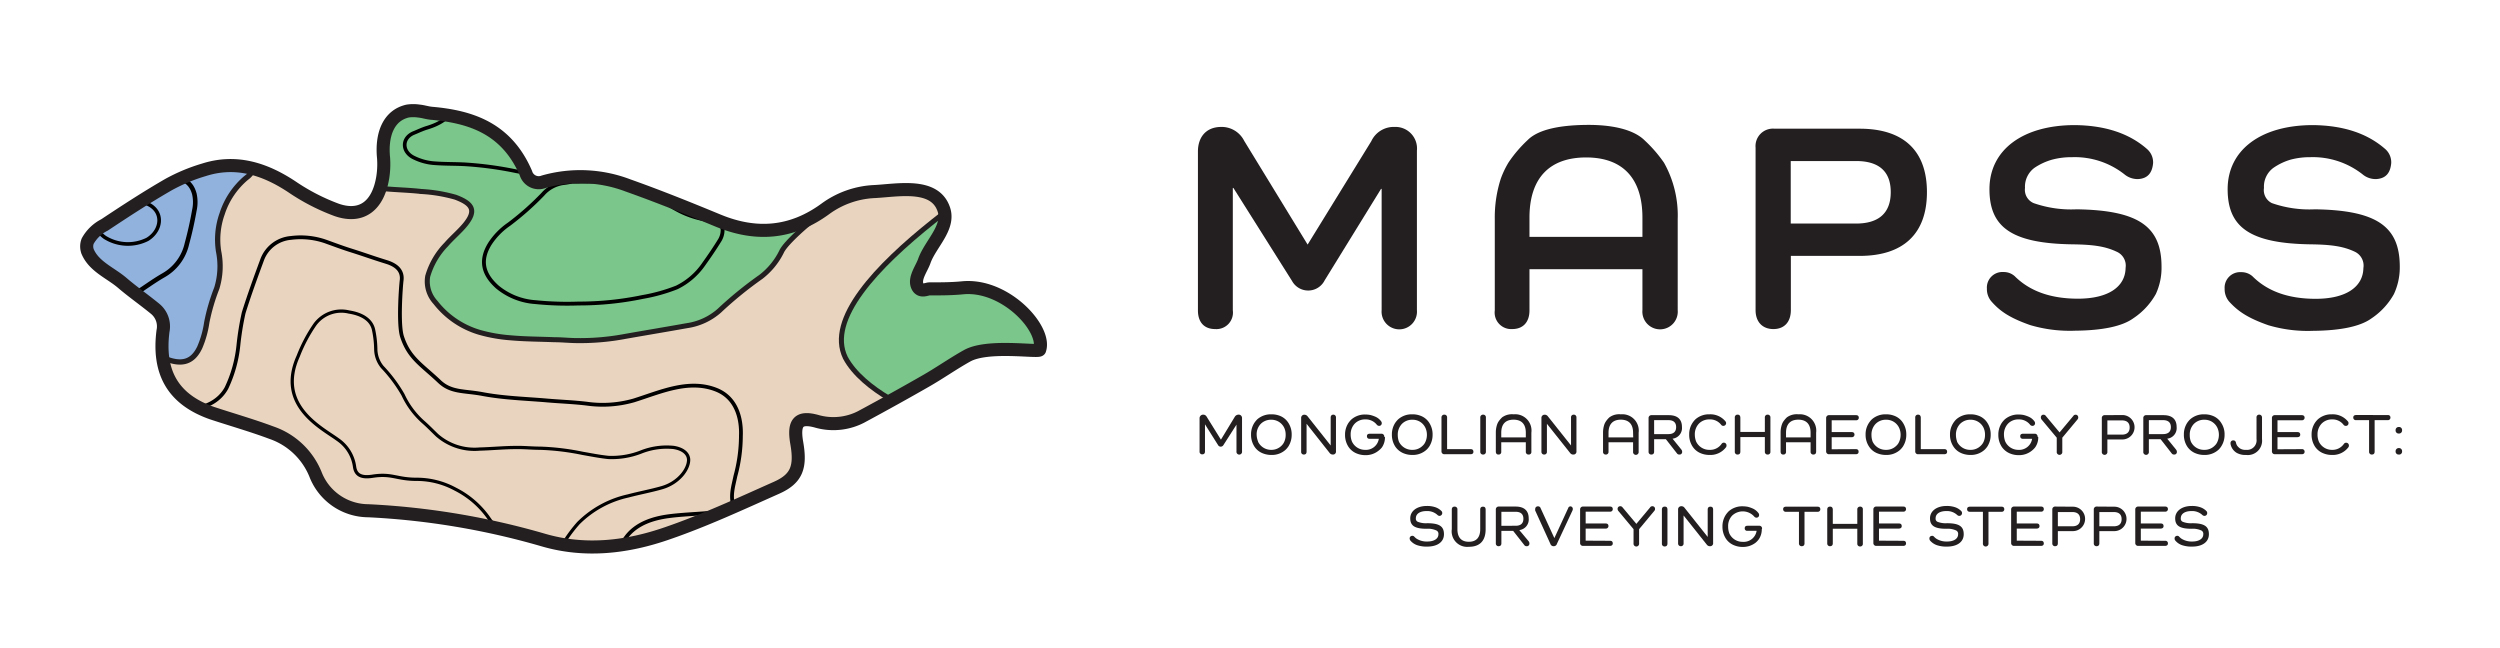 <svg id="Layer_1" data-name="Layer 1" xmlns="http://www.w3.org/2000/svg" xmlns:xlink="http://www.w3.org/1999/xlink" viewBox="0 0 382.68 99.21"><defs><style>.cls-1,.cls-14,.cls-16,.cls-17,.cls-18,.cls-19,.cls-20,.cls-22,.cls-23,.cls-24,.cls-25,.cls-26,.cls-5,.cls-7{fill:none;}.cls-2{clip-path:url(#clip-path);}.cls-11,.cls-3{fill:#91b2dd;}.cls-11,.cls-12,.cls-13,.cls-26,.cls-3,.cls-4{stroke:#231f20;}.cls-11,.cls-12,.cls-13,.cls-15,.cls-21,.cls-22,.cls-23,.cls-24,.cls-26,.cls-3,.cls-4,.cls-6,.cls-7{stroke-miterlimit:10;}.cls-3{stroke-width:1.32px;}.cls-12,.cls-13,.cls-4{fill:#7bc68a;}.cls-4{stroke-width:1.26px;}.cls-14,.cls-15,.cls-16,.cls-17,.cls-18,.cls-19,.cls-20,.cls-21,.cls-22,.cls-23,.cls-24,.cls-25,.cls-5,.cls-6,.cls-7{stroke:#000;}.cls-14,.cls-16,.cls-17,.cls-18,.cls-19,.cls-20,.cls-25,.cls-5{stroke-linecap:round;stroke-linejoin:round;}.cls-5{stroke-width:0.46px;}.cls-21,.cls-6{fill:#a5d497;}.cls-6{stroke-width:1.15px;}.cls-7{stroke-width:0.69px;}.cls-8{fill:#231f20;}.cls-9{fill:#e9d4bf;}.cls-10{clip-path:url(#clip-path-2);}.cls-11,.cls-13{stroke-width:0.81px;}.cls-12{stroke-width:0.77px;}.cls-14{stroke-width:0.58px;}.cls-15{fill:#18b366;stroke-width:0.84px;}.cls-16{stroke-width:0.5px;}.cls-17{stroke-width:0.28px;}.cls-18,.cls-24{stroke-width:0.56px;}.cls-19{stroke-width:0.59px;}.cls-20,.cls-21{stroke-width:0.7px;}.cls-22{stroke-width:0.98px;}.cls-23,.cls-25{stroke-width:0.42px;}.cls-26{stroke-width:2px;}</style><clipPath id="clip-path"><path class="cls-1" d="M509.58,90.79h2.81c1.07.18,2.13.45,3.2.54,10,.88,18.88,3.86,23.7,15a3.38,3.38,0,0,0,4.48,2.16,33.85,33.85,0,0,1,21.19.92c7.62,2.71,15.16,5.76,22.67,8.85,9.45,3.89,18.39,3.37,27-3A22.36,22.36,0,0,1,626.92,111c6-.34,15.15-2.22,17.37,4.53,1.51,4.57-3.43,8.66-4.95,12.94a64.26,64.26,0,0,0-1.59,6.46,19.69,19.69,0,0,0,3,.52c2.81,0,5.62,0,8.41-.28,10.69-1,17,4,19.25,15.59l-1.82-.41a21.63,21.63,0,0,0-16.39,1.91c-3.48,1.93-6.78,4.26-10.24,6.25Q632,163,624.07,167.32a15.27,15.27,0,0,1-11.78,1.37c-4.51-1.23-5.79.41-4.91,5.46,1.07,6.06,0,9-5.08,11.25-9,4-18,8.13-27.29,11.39-10.2,3.59-20.79,4.82-31.32,1.75a190.21,190.21,0,0,0-44-7.36c-5.63-.29-10.7-2.94-13.19-8.91a18.32,18.32,0,0,0-11.16-10.69c-4.93-1.84-10-3.23-15-5-9.62-3.4-13.62-10-12.28-20.59a5.71,5.71,0,0,0-2.06-5.67c-2.7-2.21-5.56-4.2-8.23-6.46-3-2.51-5.78-5.22-8.66-7.84v-2.63a33.16,33.16,0,0,1,4.22-4c5.29-3.51,10.61-7,16.07-10.14a46,46,0,0,1,8.93-3.69c7.93-2.54,15.14-.36,22.09,4.23a50.66,50.66,0,0,0,11.37,5.86c6.22,2.13,10.34-1.09,11.48-8.27a19.71,19.71,0,0,0,.2-5C503,96.78,505,93,509.58,90.79Z"/></clipPath><clipPath id="clip-path-2"><path class="cls-1" d="M62.4,17h1.71c.65.12,1.29.28,1.94.34,6.09.53,11.51,2.35,14.45,9.16a2.05,2.05,0,0,0,2.73,1.32,20.52,20.52,0,0,1,12.91.57c4.65,1.65,9.24,3.5,13.81,5.39,5.76,2.37,11.21,2,16.43-1.84a13.78,13.78,0,0,1,7.52-2.62c3.65-.2,9.23-1.35,10.58,2.76.92,2.78-2.09,5.28-3,7.89a39.68,39.68,0,0,0-1,3.93,11.3,11.3,0,0,0,1.8.32c1.71,0,3.42,0,5.12-.17,6.52-.59,10.35,2.45,11.74,9.5-.41-.09-.76-.16-1.11-.25a13.2,13.2,0,0,0-10,1.16c-2.12,1.18-4.13,2.6-6.24,3.81-3.2,1.84-6.42,3.62-9.66,5.37a9.27,9.27,0,0,1-7.18.83c-2.75-.74-3.53.25-3,3.33.65,3.7,0,5.48-3.09,6.86-5.5,2.45-11,5-16.63,6.94-6.22,2.18-12.67,2.94-19.09,1.06a116.09,116.09,0,0,0-26.8-4.48,8.7,8.7,0,0,1-8-5.43,11.19,11.19,0,0,0-6.8-6.52c-3-1.12-6.09-2-9.12-3-5.86-2.07-8.3-6.12-7.48-12.55a3.48,3.48,0,0,0-1.25-3.45c-1.65-1.35-3.39-2.56-5-3.94-1.8-1.53-3.52-3.18-5.28-4.77V36.88A21.2,21.2,0,0,1,16,34.43c3.22-2.14,6.46-4.25,9.79-6.17A27.14,27.14,0,0,1,31.2,26c4.83-1.55,9.22-.22,13.46,2.58a31.62,31.62,0,0,0,6.93,3.57c3.79,1.29,6.3-.67,7-5a12.89,12.89,0,0,0,.12-3C58.37,20.66,59.61,18.33,62.4,17Z"/></clipPath></defs><g class="cls-2"><path class="cls-3" d="M476.42,84.08h-1V82.9h-1.05c-.26-.58.26-1.76,0-2.35h-1c-.26-.59.26-1.77,0-2.35h-1V77c-1.05-.88-1.31-2.65-3.13-2.36V73.49h-1V72.31H467V71.13c-1-.29-2.08.3-3.13,0-.52-.29-.52-.88-1-1.17a77.87,77.87,0,0,1-14.6-3.53l-.38-.09a18.84,18.84,0,0,1-2.35,4.41c-3.72,5.17-9.36,8.34-16.84,9.81-5.65,1.11-11.28,2.31-16.34,4.61-5.56,2.52-8.91,6.26-10.35,11a17.42,17.42,0,0,1-.53,2.7c-1.44,3-4.78,4.1-8.6,4.61-3.45.47-6.94.77-10.36,1.34-4,.67-6.57,3.52-5.73,7.43a24.8,24.8,0,0,0,2.89,6.61c1.13,2,2.12,4.12,3.34,6.13a24.68,24.68,0,0,0,2.81,3.67,14.2,14.2,0,0,1,3.32,7.8,18.07,18.07,0,0,0,1.6,5.31c1.18,2.3,3.7,3.6,7,3.78,2.3.12,4.61,0,6.91,0a60.39,60.39,0,0,1,11,1c2.52.44,5.11.65,7.69.85,5.17.4,10.48.21,15.38,1.81a89.31,89.31,0,0,1,9.25,3.44c4.84,2.18,7.64,1.16,9.39-2.54a23.87,23.87,0,0,0,1.75-6.25,52.47,52.47,0,0,1,2.53-8.63c1.09-3,.89-6.09.45-9.22a19.22,19.22,0,0,1,.92-9.46,19.74,19.74,0,0,1,6.09-9.06c2.48-2,2.54-4.09,1.87-6.54a14.62,14.62,0,0,1,2.8-13.58,12.47,12.47,0,0,1,2.6-2.43A2.16,2.16,0,0,1,476.42,84.08Z"/><path class="cls-4" d="M623.91-55.86,408-31.24a55.94,55.94,0,0,1,2.93,6c1.18,3.3.71,6.5-2.81,9.14a15.87,15.87,0,0,1-4.4,2.32,25.58,25.58,0,0,0-9.08,5.38A30.13,30.13,0,0,1,383-2c-4.85,1.44-7.66,4-8.67,7.55a27.77,27.77,0,0,1-3.6,7.68,17.29,17.29,0,0,1-8.31,6.3A35.4,35.4,0,0,0,353,24.73a17.41,17.41,0,0,0-5.31,8.12,13.31,13.31,0,0,1-4.31,6.26c-3.25,2.56-5.09,5.57-6.9,8.65C334.32,51.47,330,53.4,324.28,54A42.47,42.47,0,0,0,318,55a10.5,10.5,0,0,0-6.78,5.29,34.43,34.43,0,0,0-3.46,8.54,17.42,17.42,0,0,1-6.89,9.6,5.6,5.6,0,0,0-1.4,1.39c-1,1.52-.79,2.55,1.26,4,2.84,2,5.82,4,8.78,6A48,48,0,0,0,316.16,94a41.38,41.38,0,0,0,17.7,4.1c1.89,0,2.56-.42,2.5-1.7-.17-3.35-.48-6.69-.59-10-.1-3.15,1.49-6,4.55-8.3,3.25-2.48,6.55-4.94,10.07-7.24,3.74-2.44,7.47-5,12.25-6.49a89.14,89.14,0,0,1,10.19-2.47c8.06-1.52,14.93-4.15,19.45-9.09a26.26,26.26,0,0,0,5.37-9.7c.83-2.43,1.48-4.89,3.25-7.16,1.6-2.06,4-3.35,7.1-4.15a56.5,56.5,0,0,1,11.32-1.49c2.82-.13,5.65-.34,8.48-.41a28.14,28.14,0,0,1,10.05,1.59c3.57,1.24,7.16,2.43,10.67,3.74,2.84,1.06,4.26,2.42,3,5.32a42.87,42.87,0,0,1-2.52,4.9,19.14,19.14,0,0,0-2.71,9.71A16.26,16.26,0,0,1,445.1,61a2.7,2.7,0,0,1,.39.08,84.26,84.26,0,0,0,14.6,3.18c.52.27.52.8,1,1.06,1,.27,2.09-.26,3.13,0v1.06h1v1.07h1v1.06c1.83-.27,2.09,1.33,3.13,2.12v1.06h1c.26.53-.26,1.6,0,2.13h1c.26.53-.26,1.59,0,2.12h1V77h1a1.88,1.88,0,0,0,0,.81,16.79,16.79,0,0,1,8.7-2.27c3.5-.07,7,0,10.52,0a23.84,23.84,0,0,0,6.45-.75,9.94,9.94,0,0,1,7.86,1.15c.61-2,2.47,1.41,0,0-.74,2.43-4.08.58-7,2.24-1.27.71-3,4.29-4.44,4.87-3.5,1.43-1.53,9.57-2.87,12.31-1.75,3.59-2,7.17.83,10.54,2.16,2.58,5.68,4,10,4.38,3.08.27,6.2.33,9.26.68s6.05.53,8.59,1.43c4.42,1.57,5.31,3.4,2.53,6.84-1.41,1.75-3.29,3.32-4.81,5-2.19,2.49-4,5.12-4.67,8-.51,2.3.31,4.52,2,6.61a21.89,21.89,0,0,0,11.05,7.52,39.68,39.68,0,0,0,7.83,1.39c3.63.32,7.32.32,11,.47,1.67.06,3.35.15,5,.21a61.4,61.4,0,0,0,12.88-1.06c5.12-.92,10.27-1.77,15.39-2.68a15.48,15.48,0,0,0,8.11-3.75,100.19,100.19,0,0,1,10.44-8.49,18.31,18.31,0,0,0,5.33-6.62c1.28-2.32,6.75-7,7.38-7.36l9.52-6.62,60.85-42.33Z"/><path class="cls-5" d="M397.74-35.75c-.16.08-.41.13-.46.24-1.64,3.46-3.08,7-4.93,10.38-1.66,3.05-4.92,5-9.06,6-2.1.55-4.2,1.08-6.28,1.66a24.49,24.49,0,0,0-8,4A34.77,34.77,0,0,1,356.9-8a54.69,54.69,0,0,0-11.79,4.72A37.38,37.38,0,0,1,333,.46a39.5,39.5,0,0,0-9.45,2.41,19.12,19.12,0,0,0-6.26,3.82c-2.61,2.61-2.14,5.42-.44,8.13,1.49,2.39,3.35,4.65,5,7C323.64,24.36,325.08,27,325,30s-2.17,4.54-6,4.74a139.88,139.88,0,0,0-16.65,1.64c-.77.13-1.57.16-2.36.24"/><path class="cls-5" d="M389.42-35.87a14.28,14.28,0,0,1-3.33,6.25c-2.39,2.66-5.93,4.06-10,4.74-2.4.4-4.82.77-7.22,1.19A9.23,9.23,0,0,0,364-21.11,49.64,49.64,0,0,1,359.21-17a11.24,11.24,0,0,1-3.74,1.65,66.76,66.76,0,0,0-12.72,4.51A46.07,46.07,0,0,1,332.24-7.5a28.7,28.7,0,0,0-9.74,4c-3.27,2-6.58,4-9.71,6.16-2.08,1.43-3.52,3.24-3.78,5.42a10.49,10.49,0,0,0,1.55,6.74c1.16,2,2.36,3.92,3.43,5.91a9.35,9.35,0,0,1,.94,2.72c.46,2.37-1.05,4-3.75,5.07A44,44,0,0,1,300,31.15"/><path class="cls-5" d="M300.19,11.41c1.05,1.85,2.14,3.69,3.12,5.56a9.67,9.67,0,0,1,.94,2.6c.35,1.72-.76,3.25-2.8,4.14a11.89,11.89,0,0,0-1.26.7"/><path class="cls-5" d="M300,48.4c3,.88,4.66,2.69,5.11,5a3.06,3.06,0,0,1-1.35,3c-1.13.8-2.4,1.51-3.6,2.26"/><path class="cls-5" d="M300.19,68.61v4.5"/><path class="cls-5" d="M375.75,81.5a10.19,10.19,0,0,0-2.46,1,1.47,1.47,0,0,0-.44,1.59,2.89,2.89,0,0,0,1.81.94A3.15,3.15,0,0,0,378,83.62c.5-.9-.16-1.59-2-2.12"/><path class="cls-5" d="M375.75,74.64a22.54,22.54,0,0,0-9.74,3.9c-2.83,2-4.91,4.36-5.5,7.33-.37,1.89,1.66,4.49,4.25,5.32a27.27,27.27,0,0,0,13.8.77c5.39-1.1,8.75-3.94,9.9-8.1,1.34-4.86-4.76-9.63-10.36-9.23-.72.06-1.46,0-2.19,0"/><path class="cls-6" d="M380.46,41.78c-4.09.56-7.1,2.57-10,4.53-3.71,2.5-7.34,5.13-9.76,8.48a27.56,27.56,0,0,0-2.5,4.26c-.6,1.26-.1,1.9,1.7,2.09a37.58,37.58,0,0,0,6.27.22,30,30,0,0,0,8.95-1.62c5.65-2.2,10.49-5.06,12.53-9.81a5.22,5.22,0,0,0-1.05-6,7.26,7.26,0,0,0-6-2.13Z"/><path class="cls-7" d="M419.73,39a15.78,15.78,0,0,0-8.63,3.66,18,18,0,0,0-4.25,6c-1.52,3.27-2.91,6.57-4.59,9.8a38.78,38.78,0,0,1-6.74,9.1c-1.47,1.52-3.56,2.12-6.1,2.16-6,.12-12,.32-17.76,1.85A31.07,31.07,0,0,0,362.1,76a27,27,0,0,0-7.89,7.66C350.7,89.23,353,96.12,361,98.91a12,12,0,0,0,5.36.51c4.21-.42,8.37-1.1,12.57-1.6a18.81,18.81,0,0,0,10.95-4.77,56,56,0,0,0,6.71-7.33,18.37,18.37,0,0,0,2.56-5.88c1-3.48,2.64-3.39,6-3.48,4.77-.14,9.45-.62,14.14-1.22,2.22-.29,4.5-.34,6.75-.5,7.79-.54,14.86-3.74,16.25-10a15.07,15.07,0,0,0-.27-5.78c-.53-3.05-1.29-6.08-2-9.11a10.12,10.12,0,0,0-3.58-5.8,21.17,21.17,0,0,0-11.5-4.81c-1.65-.17-3.34-.1-5-.14Z"/><path class="cls-7" d="M383.92,33c-1.68.15-3.35.34-5,.46-4.73.35-8.56,1.89-11.48,4.73a31,31,0,0,1-3.62,3.07,111.57,111.57,0,0,0-14.15,12.16,53.77,53.77,0,0,1-13.32,9.36,45.83,45.83,0,0,1-8.95,3c-5.08,1.4-7.6,4.35-8.64,8.15-1.25,4.6,1.29,8.32,5,11.69.94.85,1.77.85,3,.13,2.69-1.64,5.2-3.47,8-4.92,4.38-2.24,9-4.18,13.47-6.32a78.05,78.05,0,0,0,7.37-3.91c4.67-2.92,10.12-4.51,15.89-5.65,9.06-1.8,16.24-5.54,20.69-11.84a13.44,13.44,0,0,0,2.29-10.74,14.54,14.54,0,0,0-2.1-5.78,7.35,7.35,0,0,0-6.59-3.33,13,13,0,0,1-1.73-.22Z"/><path class="cls-5" d="M359.41-1.71a26.53,26.53,0,0,0-9.1,3.31c-4.53,2.57-9.82,3.64-15.24,4.51-3,.48-6.09,1-8.65,2.46-1.83,1-3.08,3.2-1.9,5.21,2,3.41,5.28,5.85,9.92,7.19a9.86,9.86,0,0,0,6-.47,50.49,50.49,0,0,0,10.05-4.85c3.18-1.89,6.28-3.86,9.44-5.78S365,5.37,365.5,2.3c.34-2.22-1.71-4.25-4.67-4-.42,0-.84,0-1.26,0"/><path class="cls-5" d="M323.91,90c-1.75,1-2.18,1.88-1.23,2.94a1.84,1.84,0,0,0,1.22.55,1.47,1.47,0,0,0,.93-.78,2.1,2.1,0,0,0-.76-2.71"/></g><path class="cls-8" d="M216.89,23.06V47.47a2.71,2.71,0,1,1-5.4,0V28.91h-.09l-8.63,14a2.82,2.82,0,0,1-5,.09L188.8,28.77h-.09V47.51A2.53,2.53,0,0,1,186,50.37c-1.63,0-2.63-1-2.63-2.86V23.19c0-2.13,1.18-3.72,3.49-3.76a3.86,3.86,0,0,1,3.59,2.13l9.71,15.88,9.75-15.83a3.78,3.78,0,0,1,3.54-2.18A3.3,3.3,0,0,1,216.89,23.06Z"/><path class="cls-8" d="M251.77,21.51a20.57,20.57,0,0,1,2.95,3.41,16.51,16.51,0,0,1,2.09,8.62V47.47a2.71,2.71,0,1,1-5.4,0V41.21H234.12v6.3c0,1.82-1,2.86-2.63,2.86a2.53,2.53,0,0,1-2.68-2.86v-14a19.34,19.34,0,0,1,.91-6.13,13.92,13.92,0,0,1,1.18-2.49,19.62,19.62,0,0,1,2.9-3.41c1.5-1.54,4.54-2.31,9-2.36S250.27,20,251.77,21.51Zm-.36,11.8c0-6-3-9.21-8.62-9.21s-8.67,3.18-8.67,9.21v2.95h17.29Z"/><path class="cls-8" d="M284.66,19.7c6.71,0,10.3,3.36,10.3,9.71s-3.59,9.76-10.3,9.76H274.13v8.3c0,1.81-1,2.9-2.67,2.9s-2.73-1.09-2.73-2.9V22.6a2.67,2.67,0,0,1,2.91-2.9Zm-.55,14.52c3.45,0,5.31-1.59,5.31-4.81s-1.86-4.76-5.31-4.76h-10v9.57Z"/><path class="cls-8" d="M311.29,31.09a17.41,17.41,0,0,0,6.58.95c9.57.14,13,2.68,13,8.8A9.57,9.57,0,0,1,330,45a10.7,10.7,0,0,1-3.45,3.72c-1.68,1.22-4.67,1.86-8.89,1.9a21.33,21.33,0,0,1-6.9-.86c-3.22-1.13-4.67-2.18-5.94-3.63a2.88,2.88,0,0,1-.68-1.95,2.38,2.38,0,0,1,2.54-2.54,2.5,2.5,0,0,1,1.72.64c2.32,2.31,5.54,3.44,9.67,3.44,4.58,0,7.26-1.77,7.3-4.72A2.32,2.32,0,0,0,324,38.53c-1.82-.86-3.72-1.09-6.81-1.13-9.35-.14-12.66-2.68-12.66-8.44,0-6,5.08-9.81,13.07-9.81,4.67.05,8.35,1.28,11.07,3.68a2.7,2.7,0,0,1,.91,2.13c-.14,1.55-.86,2.36-2.27,2.45a3.16,3.16,0,0,1-2-.63,12.29,12.29,0,0,0-8.12-2.72,11.51,11.51,0,0,0-3,.36,9.37,9.37,0,0,0-2.77,1.27,3.58,3.58,0,0,0-1.45,3.08A2.21,2.21,0,0,0,311.29,31.09Z"/><path class="cls-8" d="M347.76,31.09a17.41,17.41,0,0,0,6.58.95c9.57.14,13,2.68,13,8.8a9.72,9.72,0,0,1-.9,4.18A10.8,10.8,0,0,1,363,48.74c-1.68,1.22-4.68,1.86-8.9,1.9a21.22,21.22,0,0,1-6.89-.86c-3.22-1.13-4.68-2.18-6-3.63a2.93,2.93,0,0,1-.68-1.95,2.38,2.38,0,0,1,2.54-2.54,2.55,2.55,0,0,1,1.73.64c2.31,2.31,5.53,3.44,9.66,3.44,4.58,0,7.26-1.77,7.31-4.72a2.34,2.34,0,0,0-1.32-2.49c-1.81-.86-3.72-1.09-6.8-1.13-9.35-.14-12.66-2.68-12.66-8.44,0-6,5.08-9.81,13.06-9.81,4.68.05,8.35,1.28,11.08,3.68a2.7,2.7,0,0,1,.9,2.13c-.13,1.55-.86,2.36-2.27,2.45a3.11,3.11,0,0,1-2-.63,12.31,12.31,0,0,0-8.12-2.72,11.51,11.51,0,0,0-2.95.36A9.15,9.15,0,0,0,348,25.69a3.56,3.56,0,0,0-1.45,3.08A2.21,2.21,0,0,0,347.76,31.09Z"/><path class="cls-9" d="M62.4,17h1.71c.65.12,1.29.28,1.94.34,6.09.53,11.51,2.35,14.45,9.16a2.05,2.05,0,0,0,2.73,1.32,20.52,20.52,0,0,1,12.91.57c4.65,1.65,9.24,3.5,13.81,5.39,5.76,2.37,11.21,2,16.43-1.84a13.78,13.78,0,0,1,7.52-2.62c3.65-.2,9.23-1.35,10.58,2.76.92,2.78-2.09,5.28-3,7.89a39.68,39.68,0,0,0-1,3.93,11.3,11.3,0,0,0,1.8.32c1.71,0,3.42,0,5.12-.17,6.52-.59,12.84,6.32,11.74,9.5-.15.43-7.92-.86-11.1.91-2.12,1.18-4.13,2.6-6.24,3.81-3.2,1.84-6.42,3.62-9.66,5.37a9.27,9.27,0,0,1-7.18.83c-2.75-.74-3.53.25-3,3.33.65,3.7,0,5.48-3.09,6.86-5.5,2.45-11,5-16.63,6.94-6.22,2.18-12.67,2.94-19.09,1.06a116.09,116.09,0,0,0-26.8-4.48,8.7,8.7,0,0,1-8-5.43,11.19,11.19,0,0,0-6.8-6.52c-3-1.12-6.09-2-9.12-3-5.86-2.07-8.3-6.12-7.48-12.55a3.48,3.48,0,0,0-1.25-3.45c-1.65-1.35-3.39-2.56-5-3.94-1.8-1.53-3.52-3.18-5.28-4.77V36.88A21.2,21.2,0,0,1,16,34.43c3.22-2.14,6.46-4.25,9.79-6.17A27.14,27.14,0,0,1,31.2,26c4.83-1.55,9.22-.22,13.46,2.58a31.62,31.62,0,0,0,6.93,3.57c3.79,1.29,6.3-.67,7-5a12.89,12.89,0,0,0,.12-3C58.37,20.66,59.61,18.33,62.4,17Z"/><g class="cls-10"><path class="cls-11" d="M42.19,12.92h-.64V12.2h-.63c-.16-.36.15-1.08,0-1.43h-.64c-.16-.36.16-1.08,0-1.44h-.64V8.61C39,8.08,38.85,7,37.74,7.18V6.46H37.1V5.74h-.63V5c-.64-.18-1.27.18-1.91,0-.32-.18-.32-.54-.64-.72A47.52,47.52,0,0,1,25,2.16l-.24-.05A11.3,11.3,0,0,1,23.36,4.8c-2.26,3.14-5.7,5.08-10.26,6a45.21,45.21,0,0,0-9.95,2.81,10.76,10.76,0,0,0-6.31,6.7,12.51,12.51,0,0,1-.32,1.64c-.88,1.82-2.92,2.5-5.25,2.82-2.1.28-4.23.46-6.31.81-2.46.41-4,2.15-3.49,4.52a15.15,15.15,0,0,0,1.76,4c.69,1.25,1.29,2.52,2,3.74A15.09,15.09,0,0,0-13,40.07a8.67,8.67,0,0,1,2,4.76,10.67,10.67,0,0,0,1,3.23c.71,1.41,2.25,2.2,4.26,2.31,1.4.07,2.81,0,4.21,0A36.58,36.58,0,0,1,5.16,51c1.54.26,3.12.39,4.69.51,3.15.25,6.38.14,9.37,1.11a54,54,0,0,1,5.64,2.09c2.95,1.34,4.66.71,5.72-1.54a15.14,15.14,0,0,0,1.07-3.81,30.33,30.33,0,0,1,1.54-5.26,11.5,11.5,0,0,0,.27-5.62A11.74,11.74,0,0,1,34,32.73a12,12,0,0,1,3.71-5.52,3.33,3.33,0,0,0,1.14-4A8.9,8.9,0,0,1,40.58,15a7.69,7.69,0,0,1,1.58-1.49A1.47,1.47,0,0,1,42.19,12.92Z"/><path class="cls-12" d="M132.07-72.36.5-57.36a38.42,38.42,0,0,1,1.79,3.65A4.5,4.5,0,0,1,.57-48.14,9.69,9.69,0,0,1-2.1-46.73a15.46,15.46,0,0,0-5.54,3.28,18.4,18.4,0,0,1-7.08,3.91c-3,.88-4.66,2.44-5.28,4.6a17.13,17.13,0,0,1-2.19,4.68,10.65,10.65,0,0,1-5.07,3.84A21.48,21.48,0,0,0-33-23.25a10.63,10.63,0,0,0-3.24,4.95,8.09,8.09,0,0,1-2.62,3.81,17.39,17.39,0,0,0-4.21,5.28C-44.41-7-47-5.78-50.52-5.43a24.94,24.94,0,0,0-3.82.6,6.34,6.34,0,0,0-4.13,3.22,20.82,20.82,0,0,0-2.11,5.2,10.64,10.64,0,0,1-4.2,5.85,3.27,3.27,0,0,0-.85.85c-.59.93-.49,1.55.76,2.45,1.73,1.25,3.55,2.45,5.35,3.65A29.29,29.29,0,0,0-55.47,19a25.19,25.19,0,0,0,10.79,2.5c1.15,0,1.56-.26,1.52-1-.1-2-.3-4.07-.36-6.11a6.12,6.12,0,0,1,2.77-5.06c2-1.51,4-3,6.14-4.41A30.2,30.2,0,0,1-27.15.89,54.11,54.11,0,0,1-20.94-.62c4.91-.92,9.1-2.53,11.86-5.54a16.06,16.06,0,0,0,3.27-5.91,13.71,13.71,0,0,1,2-4.36A7.67,7.67,0,0,1,.49-19a34.22,34.22,0,0,1,6.9-.91c1.72-.08,3.44-.2,5.17-.25a17.23,17.23,0,0,1,6.12,1c2.18.75,4.37,1.49,6.51,2.28,1.72.65,2.59,1.47,1.81,3.24a25.57,25.57,0,0,1-1.53,3,11.52,11.52,0,0,0-1.65,5.91,10,10,0,0,1-.72,3.56l.24,0A50.74,50.74,0,0,0,32.23.82c.32.16.32.49.64.65.64.16,1.27-.16,1.91,0v.65h.63v.64h.64v.65c1.11-.16,1.27.81,1.9,1.29v.65h.64c.16.32-.16,1,0,1.29h.63c.16.33-.15,1,0,1.3h.64v.65h.64a1.05,1.05,0,0,0,0,.49,10.25,10.25,0,0,1,5.3-1.39c2.14,0,4.28,0,6.42,0a14.29,14.29,0,0,0,3.93-.45,6,6,0,0,1,4.79.7c.37-1.24,1.5.86,0,0-.45,1.48-2.49.35-4.27,1.36-.77.44-1.84,2.62-2.7,3-2.13.87-.94,5.83-1.75,7.5-1.07,2.19-1.21,4.37.5,6.42,1.32,1.58,3.47,2.44,6.1,2.67,1.88.17,3.78.21,5.65.42a24,24,0,0,1,5.23.87c2.69,1,3.23,2.07,1.54,4.17-.86,1.06-2,2-2.93,3.07a11.52,11.52,0,0,0-2.84,4.87,4.73,4.73,0,0,0,1.19,4,13.31,13.31,0,0,0,6.73,4.58,23.78,23.78,0,0,0,4.77.84c2.22.2,4.47.2,6.7.29,1,0,2,.1,3.06.13a37.28,37.28,0,0,0,7.85-.65c3.12-.55,6.26-1.07,9.38-1.63a9.55,9.55,0,0,0,4.95-2.28,58.49,58.49,0,0,1,6.36-5.18,11,11,0,0,0,3.24-4c.78-1.42,4.12-4.27,4.5-4.49l5.8-4L167.05,4Z"/><path class="cls-13" d="M62.6,12.2c1.5,1,.37-1.37,0,0Z"/><path class="cls-14" d="M94.47,86.73a7.16,7.16,0,0,1,1.63-4.82c1.51-1.77,3.79-2.57,6.31-2.9,1.93-.25,3.89-.32,5.84-.48,1.09-.09,2.17-.2,3.25-.31.63-.06.89-.4.76-.83-.49-1.54,0-3,.31-4.52a23.62,23.62,0,0,0,.84-6.06c0-.53.4-5.53-3.82-7.17S101,60.05,97,61.3a17.32,17.32,0,0,1-7.18.49c-2-.24-4-.31-6-.48-3.33-.29-6.68-.37-10-1-2.8-.52-4.78-.21-6.57-1.92-2.73-2.59-4.63-3.57-5.7-6.84-.62-1.88-.19-7.65-.07-8.64.17-1.39-.68-2.31-2.36-2.82-2.29-.71-3-1-5.29-1.73-1.33-.41-2.62-.9-3.93-1.37a11.61,11.61,0,0,0-5.35-.57,5.14,5.14,0,0,0-4.39,3.26c-1,2.71-2,5.44-2.86,8.2a42.66,42.66,0,0,0-.81,5,19.93,19.93,0,0,1-1.82,6.51c-1.09,2-3.23,3.14-6.12,3.3A13,13,0,0,1,21.62,61,38.12,38.12,0,0,0,12,57.18a32.15,32.15,0,0,0-4.59-.68c-2.19-.15-4.4-.22-6.6-.16-6.73.18-12.22,2.27-16,6.88a13.4,13.4,0,0,0-1.71,2.53c-.88,1.82,0,2.84,1.68,3.55,2.25,1,4.4,2.06,6.52,3.2a29.84,29.84,0,0,0,5.56,2.35A7.37,7.37,0,0,1,.73,77.09C2,78.69,3.89,79.29,6,79.59A62.51,62.51,0,0,1,16.46,82a7.92,7.92,0,0,0,5.84-.19c1.88-.86,3.8-1.67,5.74-2.45a15.09,15.09,0,0,1,5.07-1.23A11.08,11.08,0,0,1,39,79.91c1.28.71,2.51,1.48,3.84,2.13,2.31,1.14,5.19,1.19,7.08-.59,1-.91,2.06,5.44,3,4.56a8.8,8.8,0,0,1,5.66-2.11,10.42,10.42,0,0,1,5,1.12,15.81,15.81,0,0,1,6.42,5.66c.68,1.06,1.4,2.1,2.1,3.14"/><path class="cls-15" d="M115.72-60.18a9.16,9.16,0,0,1-4.13,7.56,7.77,7.77,0,0,1-5.45,1.19c-2.46-.24-4.63-1.1-7-1.54-.67-.13-1.35-.23-2-.37a2.27,2.27,0,0,0-2.57,1,18.7,18.7,0,0,0-1.35,2.37c-.74,1.55-1.49,3.1-2.09,4.69-.82,2.14-1.5,4.31-2.22,6.47a4.45,4.45,0,0,1-3.74,3.1,36.84,36.84,0,0,0-7.56,2.09A36.43,36.43,0,0,1,71-31.37c-2.81.67-5.58,1.43-8.43,2a54.07,54.07,0,0,1-5.45.53q-2.91.27-5.84.5a2.84,2.84,0,0,0-2.77,2c-.34,1-.58,2.08-1,3.1a8.65,8.65,0,0,1-4.42,5.09,41.25,41.25,0,0,1-4.28,1.4,13.44,13.44,0,0,0-1.91.79c-.92.5-.94,1.17-.1,1.72a7.65,7.65,0,0,0,3.73,1.07c1.88.14,3.78.14,5.65.32s3.64.5,5.46.78,3.39.49,5.07.8a8.52,8.52,0,0,1,5.08,2.87c1.33,1.54,2.71,3.05,4,4.61A12.81,12.81,0,0,0,70.25-.54a24.71,24.71,0,0,1,6,3.73,8.5,8.5,0,0,0,4.29,2.16c4,.73,6.1,0,7.15-3a15.26,15.26,0,0,1,3.74-6,14.69,14.69,0,0,0,4-7.26,16.64,16.64,0,0,1,2.77-6.84,13.23,13.23,0,0,1,1.82-2,19.24,19.24,0,0,1,6.89-4.31,21,21,0,0,1,4.49-.86c3.29-.22,5.43-1.39,6.42-3.77.63-1.52,1.35-3,2-4.54a11,11,0,0,1,3.37-3.88A30.57,30.57,0,0,1,126-38.93Z"/><path class="cls-16" d="M85.2,85.08a21.94,21.94,0,0,1,3.33-5,15.52,15.52,0,0,1,7.64-4.17c1.69-.45,3.45-.77,5.12-1.25,2.54-.72,4.09-2.77,4.12-4.24,0-1-.89-1.71-2.31-1.93a10.66,10.66,0,0,0-5,.71,12.23,12.23,0,0,1-5,.82c-1.32-.14-2.63-.4-3.94-.63a37.86,37.86,0,0,0-6.5-.78c-1.2,0-2.4-.13-3.6-.11-1.88,0-3.77.19-5.65.24a8.7,8.7,0,0,1-6.51-2.12c-.71-.68-1.39-1.39-2.15-2.05a12.76,12.76,0,0,1-3.06-4.14,21.85,21.85,0,0,0-3.17-4.25,4.4,4.4,0,0,1-1-2.7,15.34,15.34,0,0,0-.36-3.09c-.38-1.51-1.84-2.33-3.74-2.63a5,5,0,0,0-5.22,1.92,23.39,23.39,0,0,0-2.55,4.83c-3.42,7.58,3.65,11,6.06,12.78a6,6,0,0,1,2.56,4.13c.17,1.28,1,1.75,2.74,1.48,3-.47,3.67.47,6.77.47a12.37,12.37,0,0,1,5.91,1.5,13.89,13.89,0,0,1,5,4.25A20.66,20.66,0,0,0,80.84,85"/><path class="cls-17" d="M125.77-33.74a10.11,10.11,0,0,0-4.32,5.83c-.44,1.33-1,2.64-1.52,4s-1.59,2.26-4,2.16L112-21.93a13.72,13.72,0,0,0-7,1.52c-2.63,1.43-5,3.06-6,5.53a9.53,9.53,0,0,0-.76,3.53c0,.82,0,1.64,0,2.45a10,10,0,0,1-2.94,7.36,10.63,10.63,0,0,0-2.27,3.32c-1,2.65-.48,5,3.21,6.45a30.78,30.78,0,0,0,6.49,1.84,9.53,9.53,0,0,0,5.45-.83,21.19,21.19,0,0,0,9.59-8,13.49,13.49,0,0,1,4.77-4.69A12,12,0,0,0,124-4.5a1.29,1.29,0,0,0,.2-2.16A17.59,17.59,0,0,1,122-9.2a8.48,8.48,0,0,1-.89-2.8,10.22,10.22,0,0,1-.19-2.59,11.65,11.65,0,0,1,.48-2.8c.47-1.58,1.47-2.2,4.57-2.38"/><path class="cls-18" d="M126.52-8.2a21,21,0,0,0-5.46,3.38q-2.82,2.13-5.65,4.25c-1.59,1.2-3.15,2.43-4.8,3.6a11.11,11.11,0,0,1-4.87,2.45,8.84,8.84,0,0,1-3.16-.2c-1.23-.24-2.47-.45-3.73-.58a2.91,2.91,0,0,0-3.31,1.87,6.82,6.82,0,0,0-.57,3c.24,3-1,5.55-3.09,8a6.48,6.48,0,0,0-1.52,3.74c-.11,1.45,1,2.62,3,3.08,1.34.33,2.72.59,4.11.8a39.79,39.79,0,0,1,8.73,2.72c2.7,1.06,4.43.68,6.16-.72a12.44,12.44,0,0,0,2.58-3,2.63,2.63,0,0,0,.35-2.65c-.22-.45-.17-1-.42-1.43-1.14-2.06-.33-3.8,1.45-5.41a8.11,8.11,0,0,1,4.6-2.08,15.13,15.13,0,0,1,5,.35c.24,0,.51,0,.76.08"/><path class="cls-12" d="M141.76,63.41c-1.37,0-9.71-3.64-12.36-8.66-5.72-11.82,30.82-32.35,32.31-34.34l37.7,40.83L146,66.53"/><path class="cls-17" d="M112.65,83.73c-1.17-2-3.13-3.12-5.93-3.54a7.24,7.24,0,0,0-4,.52,3.61,3.61,0,0,0-2.21,2.8.85.85,0,0,1-.09.22"/><path class="cls-17" d="M125.86,64.14a6.66,6.66,0,0,0-3.45,1.43c-1.59,1.42-.92,3.21.68,4.18A7.69,7.69,0,0,0,126,70.84"/><path class="cls-17" d="M38.85,83.69a2.38,2.38,0,0,1-.57-.18,8.17,8.17,0,0,0-4.89-1.58,9,9,0,0,0-3.72,1,11.29,11.29,0,0,0-1.16.72"/><path class="cls-17" d="M12.62,83.66A7.16,7.16,0,0,0,7.27,83a11.6,11.6,0,0,0-1.54.64"/><path class="cls-17" d="M125.91,26.83v1.73"/><path class="cls-19" d="M87.47,27.83c-.38.06-.76.14-1.14.18a5.09,5.09,0,0,0-3.23,1.72,43.21,43.21,0,0,1-5.17,4.58,10.78,10.78,0,0,0-2.94,3c-1.52,2.46-1.14,4.59,1.15,6.63A10.24,10.24,0,0,0,82,46.25a47.89,47.89,0,0,0,6.56.21,47.82,47.82,0,0,0,9.8-1A26.61,26.61,0,0,0,103.59,44a10.7,10.7,0,0,0,4.12-3.55c.87-1.22,1.72-2.46,2.49-3.72a3,3,0,0,0,.41-1.45c0-.81-.5-1.43-1.85-1.56a14.13,14.13,0,0,1-7.2-3,15.26,15.26,0,0,0-3.88-2.14,13.61,13.61,0,0,0-4.3-.77c-1.94-.05-3.89,0-5.83,0"/><path class="cls-20" d="M13.2,26.18c-1.28.14-2.55.36-3.83.42A49.83,49.83,0,0,0-2.88,28.34,11.28,11.28,0,0,0-6.63,30a3.77,3.77,0,0,0-1.53,2.89,7.67,7.67,0,0,0,1.53,4.83c1.15,1.64,2.29,3.29,3.35,5,.86,1.38,2.3,1.94,4.22,1.93,1,0,2-.08,3-.14a23.28,23.28,0,0,1,7.66,1.29,13.08,13.08,0,0,0,6.69.35,6.71,6.71,0,0,0,2-.93c1.6-1,3.07-2.12,4.72-3.07a7.42,7.42,0,0,0,3.6-4.84c.46-1.69.84-3.4,1.14-5.11a5.79,5.79,0,0,0,0-2.52c-.46-1.68-1.51-2.46-4.08-2.87a74.78,74.78,0,0,0-12.35-.59"/><path class="cls-17" d="M122.61,9.54a10.12,10.12,0,0,0-6.6,3.11,2.87,2.87,0,0,0-.48.85c-.69,1.55.33,2.36,2.2,2.44a12.48,12.48,0,0,0,2.67-.08c2.2-.38,3.48-1.51,3.91-3.15a8.25,8.25,0,0,0,.2-2.16c0-.58-.64-.89-1.81-1"/><path class="cls-18" d="M69.37-2.21c-1.34.6-1.61,1.3-.85,2.45.51.76,1.12,1.5,1.72,2.23a4.52,4.52,0,0,1,1,2.52c.13,1.66-.51,3.22-.77,4.83a41.56,41.56,0,0,0-.57,4.83c-.11,2.57-1.73,4.06-4.52,4.9-.7.21-1.34.52-2,.79-1.88.74-1.9,2.83-.11,3.75a8.5,8.5,0,0,0,3.46.91c1.56.11,3.13.07,4.69.17a55.21,55.21,0,0,1,7.38,1c3.47.71,5,.05,6.29-2.51.71-1.38,1.19-2.84,1.85-4.24a37.65,37.65,0,0,1,2-3.81,10.47,10.47,0,0,0,1.6-4.69,22.46,22.46,0,0,0,.17-3.17,4.61,4.61,0,0,0-2.28-4.09,12.62,12.62,0,0,0-4.49-1.39c-2.2-.32-4.42-.62-6.6-1A7.61,7.61,0,0,1,74.05-.26c-.6-.45-1.25-.88-1.91-1.3a4.23,4.23,0,0,0-2.68-.65"/><path class="cls-21" d="M39-5.37c-.67.15-1.36.25-2,.44a6.76,6.76,0,0,0-4.37,4,10,10,0,0,0-.94,3.73,3.78,3.78,0,0,0,2.73,4.09,9.58,9.58,0,0,0,4.1.22,13,13,0,0,0,5.63-1.66A10.54,10.54,0,0,0,46.3,3.56c1.2-1.32,2.28-2.7,3.47-4,.86-1,1.12-1.86.35-2.44A6.19,6.19,0,0,0,48-4a32.83,32.83,0,0,0-8.89-1.39Z"/><path class="cls-21" d="M11.28-6.95c-2.54.5-3.54,2.08-4.49,3.68a7.28,7.28,0,0,0-.67,1.58C5.74-.4,6.26,1,8.41,1.47a9.62,9.62,0,0,0,4.4,0C14.6,1,15.65,0,15.75-1.33a5.27,5.27,0,0,0-2.26-5,3.43,3.43,0,0,0-2.11-.64"/><path class="cls-22" d="M36.94-9.26a22.45,22.45,0,0,0-2.39.45A7.2,7.2,0,0,0,30.34-5,26.36,26.36,0,0,0,28,1.76a16.69,16.69,0,0,1-4,7.79,20.75,20.75,0,0,0-2,2.23c-1.57,2.16-1.51,3,.68,4.8A12.54,12.54,0,0,0,28.32,19c1.69.32,3.78-.08,4.77-1.37a33.79,33.79,0,0,0,2.39-3.45c1.3-2.17,3.62-3.46,6.44-4.31,1.77-.54,3.56-1,5.36-1.52A6.89,6.89,0,0,0,50.8,6.22a15.47,15.47,0,0,1,6.62-4.17,8.28,8.28,0,0,0,1.24-.58C60.38.47,61-.84,60.38-2.41a8,8,0,0,0-4.3-4.68A11.25,11.25,0,0,0,52.35-8c-2.24-.18-4.47-.39-6.7-.58l-6.9-.57L37-9.26Z"/><path class="cls-17" d="M6.3,59.46A21.54,21.54,0,0,0,4,59.9c-1.4.42-2.66,1-3.07,2.22-.36,1.07.27,2,1,2.79a43.84,43.84,0,0,0,3.53,3.4,22.94,22.94,0,0,0,2.77,2.15c2.3,1.5,5.15,2.05,8,2.54a16,16,0,0,0,5,.2,18.77,18.77,0,0,0,5.86-1.85,11.31,11.31,0,0,0,3.44-2.24c1-1.14.4-2.37-1-2.73-1.67-.45-3.4-.79-5.06-1.24-2-.56-4.08-1.11-6-1.81-2.73-1-5.37-2.1-8-3.15a11.24,11.24,0,0,0-4-.72"/><path class="cls-23" d="M7.64-14.59a9.63,9.63,0,0,0-5.26,2.24A10.78,10.78,0,0,0-.2-8.68c-.93,2-1.78,4-2.8,6A23.88,23.88,0,0,1-7.11,2.84a5.06,5.06,0,0,1-3.72,1.32A44.94,44.94,0,0,0-21.65,5.28,18.63,18.63,0,0,0-27.47,8a16.27,16.27,0,0,0-4.81,4.67c-2.14,3.42-.72,7.61,4.11,9.31a7.31,7.31,0,0,0,3.26.31c2.57-.25,5.11-.66,7.67-1a11.5,11.5,0,0,0,6.67-2.9,34.23,34.23,0,0,0,4.09-4.48,11.28,11.28,0,0,0,1.56-3.58c.62-2.12,1.6-2.06,3.66-2.12,2.91-.08,5.76-.38,8.62-.74,1.35-.18,2.74-.21,4.11-.3,4.75-.34,9.06-2.29,9.91-6.13a9.31,9.31,0,0,0-.17-3.52C20.89-4.34,20.43-6.19,20-8a6.2,6.2,0,0,0-2.19-3.54,12.88,12.88,0,0,0-7-2.93c-1-.11-2-.06-3.06-.09Z"/><path class="cls-17" d="M108.73-18.62a12.47,12.47,0,0,0-3.94,1.21c-2.45,1.33-3.75,3.12-3.57,5.34a34,34,0,0,0,1.18,4.62,26.39,26.39,0,0,1,.65,3.81,5.72,5.72,0,0,1-.72,3A8.53,8.53,0,0,0,101.75,1c-.38,1.41.73,2.54,2.67,2.65a9.88,9.88,0,0,0,2.67-.22,2.55,2.55,0,0,0,2.12-2.28A13,13,0,0,1,110.55-4c.89-1.51,1.77-3,2.68-4.53,1.12-1.84,2.18-3.7,2.09-5.77s-1.79-3.75-4.77-4.17c-.57-.08-1.15-.1-1.73-.15"/><path class="cls-24" d="M18.94,30.65c-.73.16-1.5.28-2.2.51C14,32,14,34.91,16.06,36.34a6.66,6.66,0,0,0,6.52.29c2.26-1.4,2.53-4.37-.11-5.47A7.83,7.83,0,0,0,19,30.65"/><path class="cls-25" d="M101.26,26.32a4,4,0,0,0-2.21,2.16c-.3.78-.21,1.07.68,1.51a3.16,3.16,0,0,0,2.59.09,1.66,1.66,0,0,0,.84-1.81,4.41,4.41,0,0,0-.37-1.15,1.27,1.27,0,0,0-1.43-.8"/><path class="cls-17" d="M80,12.78a13.89,13.89,0,0,0-2,.45,4,4,0,0,0-2.68,3.3c-.3,2,.68,3.74,2.2,5.32a2.13,2.13,0,0,0,3,.29c2.09-1.16,3.89-2.49,4.59-4.46.8-2.26-.48-4.4-3.73-4.75l-1.24-.15"/></g><path class="cls-26" d="M62.4,17a5.76,5.76,0,0,1,1.71,0c.65.06,1.29.28,1.94.34,6.09.53,11.51,2.35,14.45,9.16a2.05,2.05,0,0,0,2.73,1.32,20.52,20.52,0,0,1,12.91.57c4.65,1.65,9.24,3.5,13.81,5.39,5.76,2.37,11.21,2,16.43-1.84a13.78,13.78,0,0,1,7.52-2.62c3.65-.2,9.23-1.35,10.58,2.76.92,2.78-2.09,5.28-3,7.89-.43,1.22-1.65,2.72-1,3.93.48.85,1.34.33,1.8.32,1.71,0,3.42,0,5.12-.17,6.52-.59,12.84,6.32,11.74,9.5-.15.43-7.92-.86-11.1.91-2.12,1.18-4.13,2.6-6.24,3.81-3.2,1.84-6.42,3.62-9.66,5.37a9.27,9.27,0,0,1-7.18.83c-2.75-.74-3.53.25-3,3.33.65,3.7,0,5.48-3.09,6.86-5.5,2.45-11,5-16.63,6.94-6.22,2.18-12.67,2.94-19.09,1.06a116.09,116.09,0,0,0-26.8-4.48,8.7,8.7,0,0,1-8-5.43,11.19,11.19,0,0,0-6.8-6.52c-3-1.12-6.09-2-9.12-3-5.86-2.07-8.3-6.12-7.48-12.55a3.48,3.48,0,0,0-1.25-3.45c-1.65-1.35-3.39-2.56-5-3.94-1.8-1.53-4.3-2.48-5.28-4.77a2.24,2.24,0,0,1,0-1.61A6.1,6.1,0,0,1,16,34.43c3.22-2.14,6.46-4.25,9.79-6.17A27.14,27.14,0,0,1,31.2,26c4.83-1.55,9.22-.22,13.46,2.58a31.62,31.62,0,0,0,6.93,3.57c3.79,1.29,6.3-.67,7-5a12.89,12.89,0,0,0,.12-3C58.37,20.66,59.43,17.68,62.4,17Z"/><path class="cls-8" d="M190.12,64v5.09a.43.43,0,1,1-.85,0V65h0l-2,3.13a.47.47,0,0,1-.82,0l-2-3.18h0v4.16c0,.28-.14.43-.41.44a.4.4,0,0,1-.42-.44V64.06a.55.55,0,0,1,.56-.59.61.61,0,0,1,.54.34l2.17,3.49L189,63.82a.69.69,0,0,1,.56-.35A.51.51,0,0,1,190.12,64Z"/><path class="cls-8" d="M192,64.74a3.94,3.94,0,0,1,.46-.56,3.15,3.15,0,0,1,2.15-.76,3.42,3.42,0,0,1,1.27.22,2.68,2.68,0,0,1,1.34,1.1,3.22,3.22,0,0,1,.5,1.79,3.3,3.3,0,0,1-.5,1.8,3,3,0,0,1-.47.55,3.1,3.1,0,0,1-2.14.76,3.5,3.5,0,0,1-1.27-.23A2.71,2.71,0,0,1,192,68.33a3.3,3.3,0,0,1-.5-1.8A3.22,3.22,0,0,1,192,64.74Zm.56,2.85a2.22,2.22,0,0,0,2,1.27,2.18,2.18,0,0,0,1.62-.65,1.89,1.89,0,0,0,.42-.62,2.56,2.56,0,0,0,.2-1.06,2.49,2.49,0,0,0-.2-1,2.16,2.16,0,0,0-2-1.28,2.2,2.2,0,0,0-1.63.65,2.3,2.3,0,0,0-.61,1.68A2.9,2.9,0,0,0,192.58,67.59Z"/><path class="cls-8" d="M204.5,63.92v5.15a.45.45,0,0,1-.46.51.6.6,0,0,1-.49-.22L200,64.87h0v4.27c0,.28-.14.43-.41.44a.4.4,0,0,1-.42-.44V64a.48.48,0,0,1,.47-.52.62.62,0,0,1,.5.23l3.55,4.48h0V63.92c0-.28.14-.44.41-.45A.41.41,0,0,1,204.5,63.92Z"/><path class="cls-8" d="M212,66.92a2.7,2.7,0,0,1-.47,1.57A3.13,3.13,0,0,1,211,69a3.08,3.08,0,0,1-2,.67,3.4,3.4,0,0,1-1.26-.23,2.75,2.75,0,0,1-1.35-1.08,3.3,3.3,0,0,1-.5-1.8,3.22,3.22,0,0,1,.5-1.79,3.48,3.48,0,0,1,.47-.56,3.12,3.12,0,0,1,2.14-.76,4.32,4.32,0,0,1,.74.07,4.69,4.69,0,0,1,.82.28,2.17,2.17,0,0,1,.85.69.48.48,0,0,1,.1.29.4.4,0,0,1-.41.41.5.5,0,0,1-.32-.14A2.15,2.15,0,0,0,209,64.2a2.18,2.18,0,0,0-1.63.65,2.36,2.36,0,0,0-.62,1.68,2.74,2.74,0,0,0,.2,1.06,2.2,2.2,0,0,0,2,1.27,2,2,0,0,0,2.11-1.69h-1.4c-.27,0-.41-.13-.42-.39s.15-.38.42-.39h1.78a.42.42,0,0,1,.45.46Z"/><path class="cls-8" d="M213.56,64.74a3.48,3.48,0,0,1,.47-.56,3.13,3.13,0,0,1,2.15-.76,3.33,3.33,0,0,1,1.26.22,2.67,2.67,0,0,1,1.35,1.1,3.22,3.22,0,0,1,.5,1.79,3.3,3.3,0,0,1-.5,1.8,3,3,0,0,1-.47.55,3.11,3.11,0,0,1-2.14.76,3.46,3.46,0,0,1-1.27-.23,2.8,2.8,0,0,1-1.35-1.08,3.3,3.3,0,0,1-.5-1.8A3.22,3.22,0,0,1,213.56,64.74Zm.57,2.85a2.22,2.22,0,0,0,2.05,1.27,2.16,2.16,0,0,0,1.61-.65,1.75,1.75,0,0,0,.42-.62,2.59,2.59,0,0,0,.21-1.06,2.51,2.51,0,0,0-.21-1,2.14,2.14,0,0,0-2-1.28,2.18,2.18,0,0,0-1.63.65,2.36,2.36,0,0,0-.62,1.68A2.93,2.93,0,0,0,214.13,67.59Z"/><path class="cls-8" d="M225.12,68.75q.4,0,.42.39c0,.26-.15.38-.42.39h-4a.43.43,0,0,1-.47-.46V63.93a.42.42,0,0,1,.43-.46.41.41,0,0,1,.43.46v4.82Z"/><path class="cls-8" d="M227.45,63.93v5.2a.41.41,0,0,1-.43.45.41.41,0,0,1-.43-.45v-5.2a.42.42,0,0,1,.43-.46A.41.41,0,0,1,227.45,63.93Z"/><path class="cls-8" d="M234.41,66.24v2.89a.39.39,0,0,1-.42.45.41.41,0,0,1-.43-.45V67.7H229.8v1.44a.39.39,0,0,1-.42.44c-.27,0-.4-.16-.41-.44v-2.9a3.76,3.76,0,0,1,.18-1.21,2.12,2.12,0,0,1,.22-.48,4,4,0,0,1,.57-.67,2.55,2.55,0,0,1,1.75-.46A2.5,2.5,0,0,1,234.41,66.24Zm-.85,0c0-1.33-.66-2-1.88-2s-1.88.68-1.88,2v.71h3.76Z"/><path class="cls-8" d="M241.31,63.92v5.15a.45.45,0,0,1-.47.51.57.57,0,0,1-.48-.22l-3.57-4.49h0v4.27a.4.4,0,0,1-.41.44.41.41,0,0,1-.43-.44V64a.48.48,0,0,1,.48-.52.59.59,0,0,1,.49.23l3.56,4.48h0V63.92a.4.4,0,0,1,.41-.45A.41.41,0,0,1,241.31,63.92Z"/><path class="cls-8" d="M250.83,66.24v2.89a.43.43,0,1,1-.85,0V67.7h-3.76v1.44a.4.4,0,0,1-.43.44.4.4,0,0,1-.41-.44v-2.9a4.05,4.05,0,0,1,.18-1.21,2.14,2.14,0,0,1,.23-.48,3.58,3.58,0,0,1,.57-.67,2.53,2.53,0,0,1,1.75-.46A2.51,2.51,0,0,1,250.83,66.24Zm-.85,0c0-1.33-.67-2-1.88-2s-1.88.68-1.88,2v.71H250Z"/><path class="cls-8" d="M257.38,68.83a.54.54,0,0,1,.11.32.39.39,0,0,1-.42.43.43.43,0,0,1-.39-.2L255,67.23h-1.8v1.9c0,.29-.14.44-.42.45a.41.41,0,0,1-.43-.45V64a.43.43,0,0,1,.47-.45h2.64c1.29,0,2,.62,2,1.8a1.64,1.64,0,0,1-1.44,1.8v0Zm-2-2.38c.78,0,1.19-.36,1.19-1.07s-.41-1.07-1.19-1.07H253.2v2.14Z"/><path class="cls-8" d="M264.22,68.44a3,3,0,0,1-2.55,1.2,3.48,3.48,0,0,1-1.26-.23,2.71,2.71,0,0,1-1.34-1.08,3.22,3.22,0,0,1-.5-1.8,3.14,3.14,0,0,1,.5-1.79,3.35,3.35,0,0,1,.46-.56,3.12,3.12,0,0,1,2.14-.76,3,3,0,0,1,2.46,1.09.42.42,0,0,1-.33.68.4.4,0,0,1-.34-.17,2.14,2.14,0,0,0-1.78-.82,2.2,2.2,0,0,0-1.63.65,2.36,2.36,0,0,0-.62,1.68,2.93,2.93,0,0,0,.2,1.06,2.22,2.22,0,0,0,2.05,1.27,2.12,2.12,0,0,0,1.85-.92.41.41,0,0,1,.75.25A.54.54,0,0,1,264.22,68.44Z"/><path class="cls-8" d="M271,63.93v5.2a.4.4,0,0,1-.42.45.41.41,0,0,1-.43-.45V66.9h-3.75v2.23c0,.29-.14.44-.42.45a.41.41,0,0,1-.43-.45v-5.2a.41.41,0,0,1,.43-.46c.28,0,.41.17.42.46v2.19h3.75V63.93a.41.41,0,0,1,.43-.46A.41.41,0,0,1,271,63.93Z"/><path class="cls-8" d="M278,66.24v2.89c0,.29-.14.44-.42.45a.41.41,0,0,1-.43-.45V67.7h-3.76v1.44a.39.39,0,0,1-.42.44c-.27,0-.4-.16-.41-.44v-2.9a3.76,3.76,0,0,1,.18-1.21,2.12,2.12,0,0,1,.22-.48,4,4,0,0,1,.57-.67,2.55,2.55,0,0,1,1.75-.46A2.51,2.51,0,0,1,278,66.24Zm-.85,0c0-1.33-.66-2-1.88-2s-1.88.68-1.88,2v.71h3.76Z"/><path class="cls-8" d="M284.08,68.75q.41,0,.42.39c0,.26-.15.38-.42.39H280a.43.43,0,0,1-.47-.46V64a.43.43,0,0,1,.47-.45h4.11c.27,0,.41.13.42.38a.38.38,0,0,1-.42.4h-3.73v1.81h3.06c.27,0,.42.13.43.38a.39.39,0,0,1-.43.4h-3.06v1.85Z"/><path class="cls-8" d="M286.08,64.74a3.35,3.35,0,0,1,.46-.56,3.13,3.13,0,0,1,2.15-.76,3.33,3.33,0,0,1,1.26.22,2.67,2.67,0,0,1,1.35,1.1,3.22,3.22,0,0,1,.5,1.79,3.3,3.3,0,0,1-.5,1.8,3,3,0,0,1-.47.55,3.11,3.11,0,0,1-2.14.76,3.46,3.46,0,0,1-1.27-.23,2.71,2.71,0,0,1-1.34-1.08,3.22,3.22,0,0,1-.51-1.8A3.14,3.14,0,0,1,286.08,64.74Zm.56,2.85a2.22,2.22,0,0,0,2.05,1.27,2.16,2.16,0,0,0,1.61-.65,1.75,1.75,0,0,0,.42-.62,2.59,2.59,0,0,0,.21-1.06,2.51,2.51,0,0,0-.21-1,2.14,2.14,0,0,0-2-1.28,2.18,2.18,0,0,0-1.63.65,2.36,2.36,0,0,0-.62,1.68A2.93,2.93,0,0,0,286.64,67.59Z"/><path class="cls-8" d="M297.63,68.75q.4,0,.42.39c0,.26-.15.38-.42.39h-4a.42.42,0,0,1-.46-.46V63.93a.41.41,0,0,1,.43-.46c.27,0,.41.17.42.46v4.82Z"/><path class="cls-8" d="M299,64.74a3.35,3.35,0,0,1,.46-.56,3.13,3.13,0,0,1,2.15-.76,3.33,3.33,0,0,1,1.26.22,2.67,2.67,0,0,1,1.35,1.1,3.22,3.22,0,0,1,.5,1.79,3.3,3.3,0,0,1-.5,1.8,3,3,0,0,1-.47.55,3.11,3.11,0,0,1-2.14.76,3.5,3.5,0,0,1-1.27-.23A2.71,2.71,0,0,1,299,68.33a3.22,3.22,0,0,1-.51-1.8A3.14,3.14,0,0,1,299,64.74Zm.56,2.85a2.22,2.22,0,0,0,2.05,1.27,2.16,2.16,0,0,0,1.61-.65,1.93,1.93,0,0,0,.43-.62,2.56,2.56,0,0,0,.2-1.06,2.49,2.49,0,0,0-.2-1,2.16,2.16,0,0,0-2-1.28,2.18,2.18,0,0,0-1.63.65,2.36,2.36,0,0,0-.62,1.68A2.93,2.93,0,0,0,299.58,67.59Z"/><path class="cls-8" d="M312,66.92a2.64,2.64,0,0,1-.48,1.57A3.13,3.13,0,0,1,311,69a3.08,3.08,0,0,1-2,.67,3.4,3.4,0,0,1-1.26-.23,2.8,2.8,0,0,1-1.35-1.08,3.3,3.3,0,0,1-.5-1.8,3.22,3.22,0,0,1,.5-1.79,3.48,3.48,0,0,1,.47-.56,3.12,3.12,0,0,1,2.14-.76,4.32,4.32,0,0,1,.74.07,4.43,4.43,0,0,1,.82.28,2.17,2.17,0,0,1,.85.69.48.48,0,0,1,.1.29.39.39,0,0,1-.4.41.5.5,0,0,1-.33-.14A2.15,2.15,0,0,0,309,64.2a2.18,2.18,0,0,0-1.63.65,2.36,2.36,0,0,0-.62,1.68,2.93,2.93,0,0,0,.2,1.06,2.2,2.2,0,0,0,2,1.27,2,2,0,0,0,2.11-1.69h-1.39c-.28,0-.42-.13-.43-.39s.15-.38.43-.39h1.77a.43.43,0,0,1,.46.46Z"/><path class="cls-8" d="M315.68,69.13a.43.43,0,1,1-.85,0V67l-2.31-2.77a.49.49,0,0,1-.12-.32.39.39,0,0,1,.42-.43.43.43,0,0,1,.34.19l2.1,2.52,2.1-2.51a.41.41,0,0,1,.35-.2.4.4,0,0,1,.41.42.42.42,0,0,1-.11.3L315.68,67Z"/><path class="cls-8" d="M324.87,63.53a1.87,1.87,0,1,1,0,3.74h-2.29v1.86a.43.43,0,1,1-.85,0V64a.42.42,0,0,1,.46-.45Zm-.08,3c.78,0,1.2-.37,1.2-1.09s-.42-1.09-1.2-1.09h-2.21v2.18Z"/><path class="cls-8" d="M333.1,68.83a.56.56,0,0,1,.12.32.39.39,0,0,1-.42.43.43.43,0,0,1-.39-.2l-1.68-2.15h-1.8v1.9a.43.43,0,1,1-.85,0V64a.42.42,0,0,1,.46-.45h2.64c1.29,0,2,.62,2,1.8a1.63,1.63,0,0,1-1.44,1.8v0Zm-2-2.38c.78,0,1.2-.36,1.2-1.07s-.42-1.07-1.2-1.07h-2.17v2.14Z"/><path class="cls-8" d="M334.79,64.74a3.48,3.48,0,0,1,.47-.56,3.13,3.13,0,0,1,2.15-.76,3.37,3.37,0,0,1,1.26.22,2.64,2.64,0,0,1,1.34,1.1,3.14,3.14,0,0,1,.51,1.79,3.22,3.22,0,0,1-.51,1.8,2.56,2.56,0,0,1-.46.55,3.11,3.11,0,0,1-2.14.76,3.42,3.42,0,0,1-1.27-.23,2.75,2.75,0,0,1-1.35-1.08,3.3,3.3,0,0,1-.5-1.8A3.22,3.22,0,0,1,334.79,64.74Zm.57,2.85a2.2,2.2,0,0,0,2.05,1.27,2.16,2.16,0,0,0,1.61-.65,1.75,1.75,0,0,0,.42-.62,2.59,2.59,0,0,0,.21-1.06,2.51,2.51,0,0,0-.21-1,2.15,2.15,0,0,0-2-1.28,2.18,2.18,0,0,0-1.63.65,2.36,2.36,0,0,0-.62,1.68A2.74,2.74,0,0,0,335.36,67.59Z"/><path class="cls-8" d="M346.25,63.93v3.28a2.19,2.19,0,0,1-2.45,2.43,2.66,2.66,0,0,1-1.44-.33,2,2,0,0,1-.93-1.37.54.54,0,0,1,0-.11.4.4,0,0,1,.41-.42.39.39,0,0,1,.41.3,1.66,1.66,0,0,0,.18.49,1.93,1.93,0,0,0,.43.43,1.55,1.55,0,0,0,.95.23,1.46,1.46,0,0,0,1.6-1.65V63.93a.4.4,0,0,1,.42-.46A.42.42,0,0,1,346.25,63.93Z"/><path class="cls-8" d="M352.35,68.75a.38.38,0,0,1,.42.39c0,.26-.16.38-.42.39h-4.12a.43.43,0,0,1-.46-.46V64a.42.42,0,0,1,.46-.45h4.12c.26,0,.41.13.42.38a.39.39,0,0,1-.42.4h-3.73v1.81h3.05c.28,0,.42.13.43.38s-.15.39-.43.4h-3.05v1.85Z"/><path class="cls-8" d="M359.49,68.44a3,3,0,0,1-2.54,1.2,3.4,3.4,0,0,1-1.26-.23,2.75,2.75,0,0,1-1.35-1.08,3.3,3.3,0,0,1-.5-1.8,3.22,3.22,0,0,1,.5-1.79,3.48,3.48,0,0,1,.47-.56,3.12,3.12,0,0,1,2.14-.76,3,3,0,0,1,2.45,1.09.36.36,0,0,1,.09.27.39.39,0,0,1-.41.41.41.41,0,0,1-.35-.17A2.11,2.11,0,0,0,357,64.2a2.18,2.18,0,0,0-1.63.65,2.36,2.36,0,0,0-.62,1.68,2.74,2.74,0,0,0,.2,1.06,2.2,2.2,0,0,0,2,1.27,2.12,2.12,0,0,0,1.84-.92.41.41,0,0,1,.35-.17.41.41,0,0,1,.41.42A.45.45,0,0,1,359.49,68.44Z"/><path class="cls-8" d="M365.49,63.53c.27,0,.41.13.42.38a.38.38,0,0,1-.42.4h-2v4.82c0,.29-.14.44-.42.45a.41.41,0,0,1-.43-.45V64.31h-2a.38.38,0,0,1-.42-.4c0-.25.15-.37.42-.38Z"/><path class="cls-8" d="M366.7,65.86a.47.47,0,0,1,.49-.5.46.46,0,0,1,.5.5.46.46,0,0,1-.5.5A.46.46,0,0,1,366.7,65.86Zm0,3.22a.47.47,0,0,1,.49-.49.46.46,0,0,1,.5.49.45.45,0,0,1-.5.5A.46.46,0,0,1,366.7,69.08Z"/><path class="cls-8" d="M217,79.86a3.33,3.33,0,0,0,1.46.23c1.91,0,2.57.51,2.57,1.69s-1,1.89-2.58,1.89a4.57,4.57,0,0,1-1.4-.18,2.34,2.34,0,0,1-1.17-.76.56.56,0,0,1-.1-.3.39.39,0,0,1,.4-.41.38.38,0,0,1,.31.13,1.89,1.89,0,0,0,.37.32,2.86,2.86,0,0,0,1.64.42c1,0,1.68-.42,1.68-1.09a.56.56,0,0,0-.29-.59,3.07,3.07,0,0,0-1.52-.27c-1.85,0-2.5-.5-2.5-1.6s1-1.89,2.54-1.89a3.84,3.84,0,0,1,1.16.15,2.38,2.38,0,0,1,1.08.63.44.44,0,0,1-.29.74.47.47,0,0,1-.33-.15,2.31,2.31,0,0,0-1.67-.59c-1,0-1.63.42-1.63,1.09A.51.51,0,0,0,217,79.86Z"/><path class="cls-8" d="M227.41,78v3c0,1.78-.89,2.7-2.57,2.7a2.38,2.38,0,0,1-2.61-2.7V78c0-.29.15-.45.43-.45a.41.41,0,0,1,.43.45v3c0,1.27.6,1.93,1.75,1.93s1.74-.66,1.74-1.93V78c0-.28.14-.44.41-.44S227.4,77.67,227.41,78Z"/><path class="cls-8" d="M234,82.86a.54.54,0,0,1,.11.32.39.39,0,0,1-.42.43.41.41,0,0,1-.38-.2l-1.69-2.15h-1.8v1.9c0,.29-.14.44-.42.45a.41.41,0,0,1-.43-.45V78a.43.43,0,0,1,.47-.46H232c1.29,0,2,.62,2,1.8a1.63,1.63,0,0,1-1.44,1.8v0Zm-2-2.38c.78,0,1.19-.36,1.19-1.07s-.41-1.07-1.19-1.07h-2.18v2.14Z"/><path class="cls-8" d="M240.75,77.92a.48.48,0,0,1-.06.25l-2.37,5.08a.5.5,0,0,1-.49.36.51.51,0,0,1-.51-.36L235,78.16a.44.44,0,0,1,0-.22.39.39,0,0,1,.43-.43.38.38,0,0,1,.39.27l2.11,4.59h0l2.12-4.6a.36.36,0,0,1,.36-.26A.38.38,0,0,1,240.75,77.92Z"/><path class="cls-8" d="M246.45,82.78q.41,0,.42.39c0,.26-.15.38-.42.39h-4.11a.43.43,0,0,1-.47-.46V78a.43.43,0,0,1,.47-.46h4.11c.27,0,.41.13.42.38a.38.38,0,0,1-.42.4h-3.73v1.81h3.06c.27,0,.42.13.43.38a.39.39,0,0,1-.43.4h-3.06v1.85Z"/><path class="cls-8" d="M250.9,83.16a.43.43,0,1,1-.85,0V81l-2.31-2.77a.5.5,0,0,1-.13-.31.39.39,0,0,1,.42-.43.41.41,0,0,1,.34.18l2.11,2.52,2.1-2.51a.38.38,0,0,1,.34-.19.39.39,0,0,1,.42.41.42.42,0,0,1-.11.3L250.9,81Z"/><path class="cls-8" d="M255.24,78v5.2c0,.29-.14.44-.42.45a.41.41,0,0,1-.43-.45V78c0-.29.15-.45.43-.45S255.23,77.67,255.24,78Z"/><path class="cls-8" d="M262.23,78V83.1a.45.45,0,0,1-.47.51.57.57,0,0,1-.48-.22l-3.57-4.49h0v4.27a.4.4,0,0,1-.41.44.41.41,0,0,1-.43-.44V78a.47.47,0,0,1,.48-.51.56.56,0,0,1,.49.22l3.56,4.48h0V78c0-.28.14-.44.41-.44S262.22,77.67,262.23,78Z"/><path class="cls-8" d="M269.68,81a2.7,2.7,0,0,1-.47,1.57,3.18,3.18,0,0,1-.45.48,3.13,3.13,0,0,1-2,.67,3.28,3.28,0,0,1-1.26-.23,2.71,2.71,0,0,1-1.34-1.08,3.3,3.3,0,0,1-.5-1.8,3.22,3.22,0,0,1,.5-1.79,3.94,3.94,0,0,1,.46-.56,3.14,3.14,0,0,1,2.14-.76,4.54,4.54,0,0,1,.75.07,4.36,4.36,0,0,1,.81.28,2.19,2.19,0,0,1,.85.69.43.43,0,0,1,.1.29.39.39,0,0,1-.4.41.44.44,0,0,1-.32-.14,2.35,2.35,0,0,0-3.41-.17,2.3,2.3,0,0,0-.61,1.68,2.9,2.9,0,0,0,.19,1.06,2.22,2.22,0,0,0,2.05,1.27,2,2,0,0,0,2.12-1.69h-1.4a.36.36,0,0,1-.42-.39c0-.25.14-.38.42-.38h1.77a.41.41,0,0,1,.46.45Z"/><path class="cls-8" d="M278.22,77.56c.27,0,.41.13.42.38a.38.38,0,0,1-.42.4h-2v4.82c0,.29-.14.44-.42.45a.41.41,0,0,1-.43-.45V78.34h-2a.38.38,0,0,1-.42-.4c0-.25.15-.37.42-.38Z"/><path class="cls-8" d="M285.15,78v5.2a.4.4,0,0,1-.42.45.41.41,0,0,1-.43-.45V80.93h-3.75v2.23c0,.29-.14.44-.42.45a.41.41,0,0,1-.43-.45V78c0-.29.15-.45.43-.45s.41.16.42.45v2.19h3.75V78a.41.41,0,0,1,.43-.45A.39.39,0,0,1,285.15,78Z"/><path class="cls-8" d="M291.34,82.78q.41,0,.42.39c0,.26-.15.38-.42.39h-4.11a.43.43,0,0,1-.47-.46V78a.43.43,0,0,1,.47-.46h4.11c.27,0,.41.13.42.38a.38.38,0,0,1-.42.4h-3.72v1.81h3.05c.28,0,.42.13.43.38s-.15.39-.43.4h-3.05v1.85Z"/><path class="cls-8" d="M296.55,79.86a3.36,3.36,0,0,0,1.46.23c1.91,0,2.58.51,2.58,1.69s-1,1.89-2.58,1.89a4.57,4.57,0,0,1-1.4-.18,2.38,2.38,0,0,1-1.18-.76.49.49,0,0,1-.09-.3c0-.25.14-.38.4-.41a.36.36,0,0,1,.3.13,2.24,2.24,0,0,0,.37.32,2.9,2.9,0,0,0,1.65.42c1,0,1.67-.42,1.67-1.09a.57.57,0,0,0-.28-.59,3.13,3.13,0,0,0-1.53-.27c-1.84,0-2.49-.5-2.49-1.6s1-1.89,2.54-1.89a3.88,3.88,0,0,1,1.16.15,2.38,2.38,0,0,1,1.08.63.41.41,0,0,1,.12.31.42.42,0,0,1-.42.43.49.49,0,0,1-.33-.15,2.29,2.29,0,0,0-1.66-.59c-1,0-1.63.42-1.63,1.09A.52.52,0,0,0,296.55,79.86Z"/><path class="cls-8" d="M306.38,77.56c.27,0,.41.13.42.38a.38.38,0,0,1-.42.4h-2v4.82a.43.43,0,1,1-.85,0V78.34h-2c-.27,0-.42-.15-.42-.4s.15-.37.42-.38Z"/><path class="cls-8" d="M312.43,82.78q.4,0,.42.39c0,.26-.15.38-.42.39h-4.11a.43.43,0,0,1-.47-.46V78a.43.43,0,0,1,.47-.46h4.11c.27,0,.41.13.42.38a.38.38,0,0,1-.42.4h-3.72v1.81h3.05c.28,0,.42.13.43.38s-.15.39-.43.4h-3.05v1.85Z"/><path class="cls-8" d="M317.3,77.56a1.87,1.87,0,1,1,0,3.74H315v1.86c0,.29-.14.44-.42.45a.41.41,0,0,1-.43-.45V78a.43.43,0,0,1,.47-.46Zm-.09,3c.78,0,1.2-.37,1.2-1.09s-.42-1.09-1.2-1.09H315v2.18Z"/><path class="cls-8" d="M323.64,77.56a1.87,1.87,0,1,1,0,3.74h-2.29v1.86c0,.29-.14.44-.42.45a.41.41,0,0,1-.43-.45V78a.43.43,0,0,1,.47-.46Zm-.08,3c.78,0,1.2-.37,1.2-1.09s-.42-1.09-1.2-1.09h-2.21v2.18Z"/><path class="cls-8" d="M331.43,82.78a.38.38,0,0,1,.42.39c0,.26-.16.38-.42.39h-4.12a.43.43,0,0,1-.46-.46V78a.43.43,0,0,1,.46-.46h4.12c.26,0,.41.13.42.38a.39.39,0,0,1-.42.4H327.7v1.81h3.05c.28,0,.42.13.43.38s-.15.39-.43.4H327.7v1.85Z"/><path class="cls-8" d="M334.09,79.86a3.31,3.31,0,0,0,1.46.23c1.9,0,2.57.51,2.57,1.69s-1,1.89-2.58,1.89a4.57,4.57,0,0,1-1.4-.18,2.29,2.29,0,0,1-1.17-.76.49.49,0,0,1-.1-.3.39.39,0,0,1,.4-.41.36.36,0,0,1,.3.13,2.24,2.24,0,0,0,.37.32,2.9,2.9,0,0,0,1.65.42c1,0,1.67-.42,1.67-1.09a.57.57,0,0,0-.28-.59,3.09,3.09,0,0,0-1.52-.27c-1.85,0-2.5-.5-2.5-1.6s1-1.89,2.54-1.89a3.88,3.88,0,0,1,1.16.15,2.38,2.38,0,0,1,1.08.63.41.41,0,0,1,.12.31.42.42,0,0,1-.42.43.49.49,0,0,1-.33-.15,2.29,2.29,0,0,0-1.66-.59c-1,0-1.63.42-1.63,1.09A.51.51,0,0,0,334.09,79.86Z"/></svg>